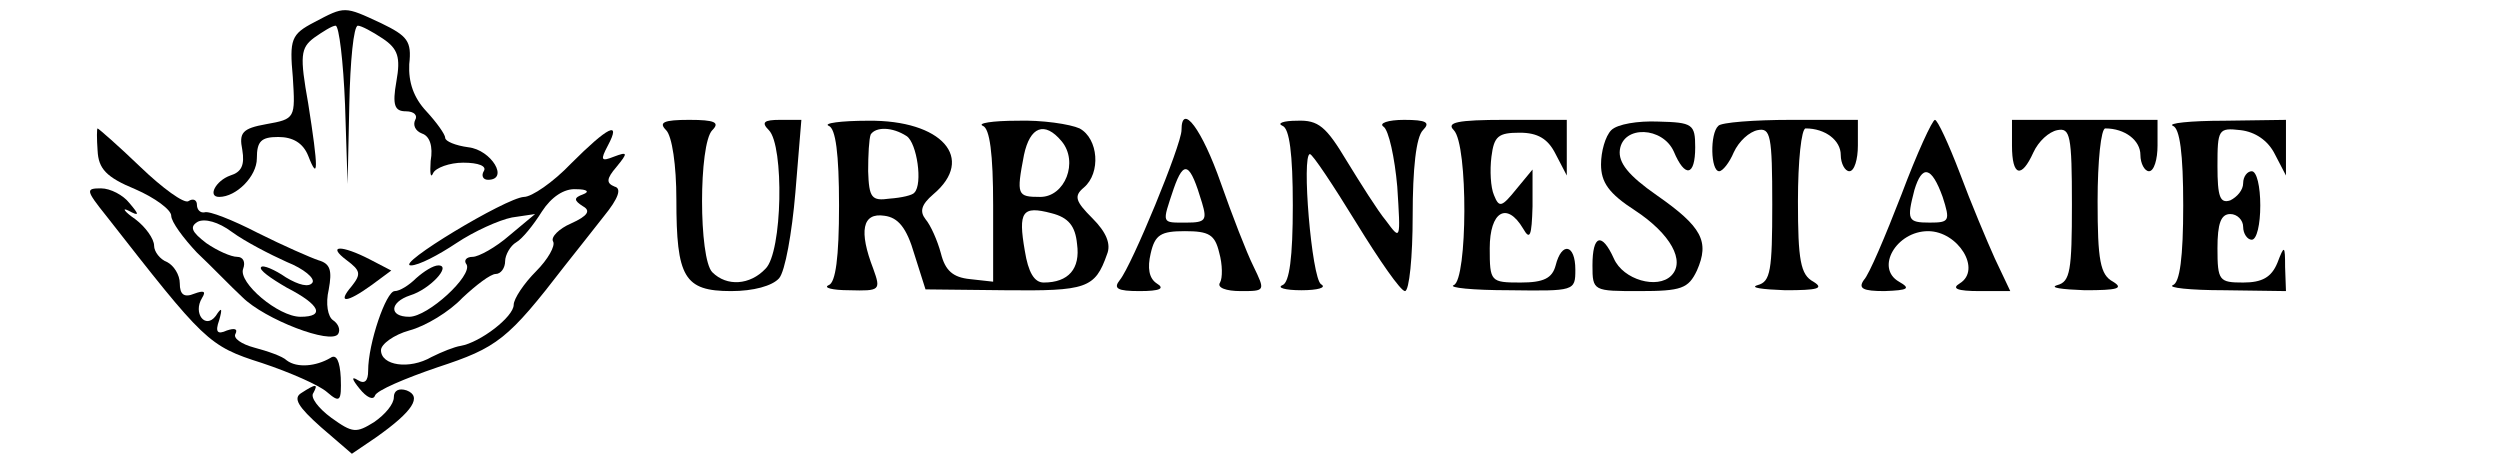 <?xml version="1.0" standalone="no"?>
<!DOCTYPE svg PUBLIC "-//W3C//DTD SVG 20010904//EN"
 "http://www.w3.org/TR/2001/REC-SVG-20010904/DTD/svg10.dtd">
<svg version="1.0" xmlns="http://www.w3.org/2000/svg"
 width="292pt" height="54pt" viewBox="0 0 292 54"
 preserveAspectRatio="xMidYMid meet">
<g transform="translate(0,54) scale(0.1,-0.1)"
fill="#000000" stroke="none">
<path d="M367 514 c-27 -14 -29 -20 -25 -64 3 -48 3 -49 -31 -55 -28 -5 -32
-10 -28 -30 3 -18 -1 -26 -14 -30 -17 -6 -27 -25 -13 -25 20 0 44 24 44 45 0
20 5 25 25 25 17 0 29 -7 35 -22 12 -31 12 -15 0 61 -10 56 -9 65 7 77 10 7
21 14 25 14 4 0 9 -42 11 -92 l3 -93 2 93 c1 50 5 92 10 92 4 0 17 -7 29 -15
18 -12 21 -22 16 -50 -5 -28 -2 -35 11 -35 10 0 14 -5 11 -10 -3 -6 0 -13 8
-16 9 -3 13 -15 10 -32 -1 -15 0 -21 3 -14 3 6 19 12 35 12 18 0 28 -4 24 -10
-3 -5 -1 -10 5 -10 25 0 4 35 -23 38 -15 2 -27 7 -27 11 0 4 -10 18 -22 31
-15 16 -21 34 -20 55 3 27 -2 33 -33 48 -43 20 -42 20 -78 1z"/>
<path d="M778 388 c7 -7 12 -41 12 -81 0 -91 9 -107 64 -107 26 0 48 6 56 15
7 8 15 53 19 100 l7 85 -25 0 c-19 0 -22 -3 -13 -12 18 -18 16 -143 -4 -162
-18 -19 -45 -21 -62 -4 -16 16 -16 150 0 166 9 9 3 12 -27 12 -30 0 -36 -3
-27 -12z"/>
<path d="M968 393 c8 -3 12 -32 12 -93 0 -61 -4 -90 -12 -93 -7 -3 4 -6 24 -6
36 -1 37 0 28 25 -17 44 -13 66 13 62 16 -2 26 -14 35 -45 l13 -41 93 -1 c95
-1 105 2 119 42 5 12 -1 26 -17 42 -20 20 -22 26 -10 36 20 17 17 57 -5 69
-11 5 -44 10 -73 9 -29 0 -47 -3 -40 -6 8 -3 12 -32 12 -93 l0 -89 -27 3 c-20
2 -29 10 -34 30 -4 15 -12 33 -18 40 -7 9 -5 17 9 29 50 42 10 87 -76 86 -32
0 -53 -3 -46 -6z m91 -12 c12 -8 19 -56 9 -66 -2 -3 -15 -6 -29 -7 -21 -3 -24
1 -25 32 0 19 1 38 3 43 6 9 25 9 42 -2z m181 -6 c20 -24 4 -65 -25 -65 -27 0
-28 2 -19 49 7 33 24 40 44 16z m18 -120 c4 -29 -10 -45 -39 -45 -11 0 -18 12
-22 37 -8 46 -3 53 31 44 20 -5 28 -15 30 -36z"/>
<path d="M1380 388 c0 -17 -58 -158 -72 -175 -8 -10 -3 -13 23 -13 24 0 30 3
20 9 -9 6 -11 18 -7 35 5 22 12 26 40 26 28 0 35 -4 40 -25 4 -14 4 -30 1 -35
-4 -6 7 -10 24 -10 29 0 29 0 15 29 -8 16 -25 60 -38 97 -22 63 -46 95 -46 62z
m24 -85 c6 -20 4 -23 -18 -23 -30 0 -29 -2 -15 40 12 34 19 30 33 -17z"/>
<path d="M1498 393 c8 -3 12 -32 12 -93 0 -61 -4 -90 -12 -93 -7 -3 3 -6 22
-6 19 0 30 3 23 7 -11 7 -23 152 -13 152 3 0 27 -36 54 -80 27 -44 52 -80 57
-80 5 0 9 40 9 88 0 55 4 92 12 100 9 9 4 12 -22 12 -19 0 -30 -4 -24 -8 6 -4
13 -36 16 -70 4 -63 4 -63 -13 -40 -10 12 -30 44 -46 70 -24 40 -33 48 -58 47
-16 0 -24 -3 -17 -6z"/>
<path d="M1698 388 c17 -17 16 -175 0 -181 -7 -3 22 -6 65 -6 76 -1 77 -1 77
24 0 30 -16 33 -23 5 -4 -15 -14 -20 -41 -20 -35 0 -36 1 -36 40 0 43 20 55
39 23 8 -14 10 -9 11 26 l0 43 -19 -23 c-17 -21 -20 -22 -26 -7 -4 9 -5 29 -3
45 3 24 8 28 33 28 21 0 33 -7 42 -25 l13 -25 0 33 0 32 -72 0 c-56 0 -69 -3
-60 -12z"/>
<path d="M1882 388 c-7 -7 -12 -25 -12 -40 0 -21 9 -34 40 -54 41 -27 59 -59
42 -76 -16 -16 -56 -5 -67 20 -14 31 -25 28 -25 -8 0 -30 1 -30 55 -30 49 0
57 3 67 24 15 34 6 51 -47 88 -33 23 -45 38 -43 53 4 29 50 27 63 -2 13 -31
25 -29 25 5 0 27 -3 29 -43 30 -24 1 -48 -3 -55 -10z"/>
<path d="M2007 393 c-10 -9 -9 -53 1 -53 4 0 12 10 17 22 6 13 18 24 28 26 15
3 17 -6 17 -87 0 -77 -2 -90 -17 -94 -10 -3 5 -5 32 -6 38 0 46 2 33 10 -15 8
-18 25 -18 94 0 47 4 85 9 85 23 0 41 -14 41 -31 0 -10 5 -19 10 -19 6 0 10
14 10 30 l0 30 -78 0 c-43 0 -82 -3 -85 -7z"/>
<path d="M2221 313 c-19 -49 -38 -94 -44 -100 -7 -10 -1 -13 24 -13 28 1 31 3
17 11 -28 16 -3 59 34 59 35 0 63 -45 37 -61 -10 -6 -3 -9 23 -9 l36 0 -18 38
c-9 20 -28 65 -41 100 -13 34 -26 62 -29 62 -3 0 -21 -39 -39 -87z m48 -3 c9
-28 8 -30 -15 -30 -26 0 -27 3 -18 38 9 30 20 28 33 -8z"/>
<path d="M2350 370 c0 -36 11 -39 25 -8 6 13 18 24 28 26 15 3 17 -6 17 -87 0
-77 -2 -90 -17 -94 -10 -3 5 -5 32 -6 38 0 46 2 33 10 -15 8 -18 25 -18 94 0
47 4 85 9 85 23 0 41 -14 41 -31 0 -10 5 -19 10 -19 6 0 10 14 10 30 l0 30
-85 0 -85 0 0 -30z"/>
<path d="M2538 393 c8 -3 12 -32 12 -93 0 -61 -4 -90 -12 -93 -7 -3 20 -6 60
-6 l72 -1 -1 28 c0 26 -1 26 -9 5 -7 -17 -18 -23 -40 -23 -28 0 -30 2 -30 40
0 29 4 40 15 40 8 0 15 -7 15 -15 0 -8 5 -15 10 -15 6 0 10 18 10 40 0 22 -4
40 -10 40 -5 0 -10 -6 -10 -14 0 -8 -7 -16 -15 -20 -12 -4 -15 4 -15 40 0 43
1 45 27 42 17 -2 32 -12 40 -28 l13 -25 0 33 0 32 -72 -1 c-40 0 -67 -3 -60
-6z"/>
<path d="M114 364 c1 -21 10 -31 44 -45 23 -10 42 -24 42 -31 0 -7 14 -26 30
-43 17 -16 40 -40 53 -52 26 -26 104 -56 112 -43 3 5 0 12 -6 16 -6 4 -9 19
-5 36 4 22 2 30 -12 34 -9 3 -41 17 -71 32 -29 15 -57 26 -62 24 -5 -1 -9 3
-9 9 0 5 -4 8 -10 4 -5 -3 -30 15 -56 40 -26 25 -49 45 -50 45 -1 0 -1 -12 0
-26z m221 -130 c20 -8 33 -19 30 -24 -4 -6 -16 -3 -31 6 -13 9 -27 15 -29 12
-3 -3 11 -13 30 -24 39 -20 45 -34 16 -34 -26 0 -73 40 -67 56 3 8 0 14 -7 14
-7 0 -23 7 -36 16 -17 13 -20 19 -10 25 8 4 24 0 40 -12 15 -11 44 -26 64 -35z"/>
<path d="M667 349 c-21 -22 -46 -39 -55 -39 -21 -1 -152 -80 -132 -80 9 0 32
12 53 26 21 14 50 27 65 30 l27 4 -30 -25 c-16 -14 -36 -25 -43 -25 -7 0 -11
-4 -7 -9 7 -13 -45 -61 -67 -61 -24 0 -23 17 1 25 23 7 49 35 33 35 -6 0 -17
-7 -26 -15 -8 -8 -19 -15 -25 -15 -10 0 -31 -61 -31 -93 0 -12 -4 -16 -12 -11
-8 5 -7 1 2 -10 8 -10 16 -14 18 -8 2 6 35 20 73 33 70 23 82 32 149 119 11
14 31 39 45 57 18 22 21 33 13 35 -10 4 -10 9 2 23 14 17 13 18 -3 12 -15 -6
-16 -4 -7 13 16 30 0 22 -43 -21z m14 -36 c-11 -4 -11 -7 0 -14 9 -5 6 -11
-14 -20 -14 -6 -24 -16 -21 -21 3 -5 -6 -21 -20 -35 -14 -14 -26 -32 -26 -39
0 -14 -39 -44 -62 -48 -7 -1 -22 -7 -34 -13 -26 -15 -59 -10 -59 8 0 7 15 18
33 23 19 5 47 22 62 38 16 15 33 28 39 28 6 0 11 7 11 15 0 7 6 18 13 22 7 4
20 20 30 36 11 17 26 27 40 26 13 0 16 -3 8 -6z"/>
<path d="M124 288 c115 -147 119 -152 182 -172 33 -11 67 -26 76 -34 15 -13
17 -11 16 17 -1 19 -5 28 -12 23 -17 -10 -39 -12 -51 -3 -5 5 -23 11 -38 15
-15 4 -25 11 -22 16 3 6 -1 7 -10 4 -11 -5 -14 -2 -9 12 4 14 3 16 -4 5 -12
-16 -27 3 -16 21 5 8 2 9 -9 5 -12 -5 -17 -1 -17 12 0 10 -7 21 -15 25 -8 3
-15 12 -15 19 0 8 -10 22 -22 31 -13 9 -16 14 -8 10 13 -7 13 -5 1 9 -7 9 -22
17 -33 17 -18 0 -18 -2 6 -32z"/>
<path d="M405 236 c16 -12 17 -16 6 -30 -18 -21 -6 -20 23 1 l23 17 -25 13
c-33 17 -51 17 -27 -1z"/>
<path d="M352 81 c-10 -6 -4 -16 23 -40 l36 -31 28 19 c44 31 54 48 36 55 -9
3 -15 0 -15 -8 0 -8 -10 -20 -23 -29 -21 -13 -25 -13 -50 5 -15 11 -25 24 -21
29 6 11 3 11 -14 0z"/>
</g>
</svg>
